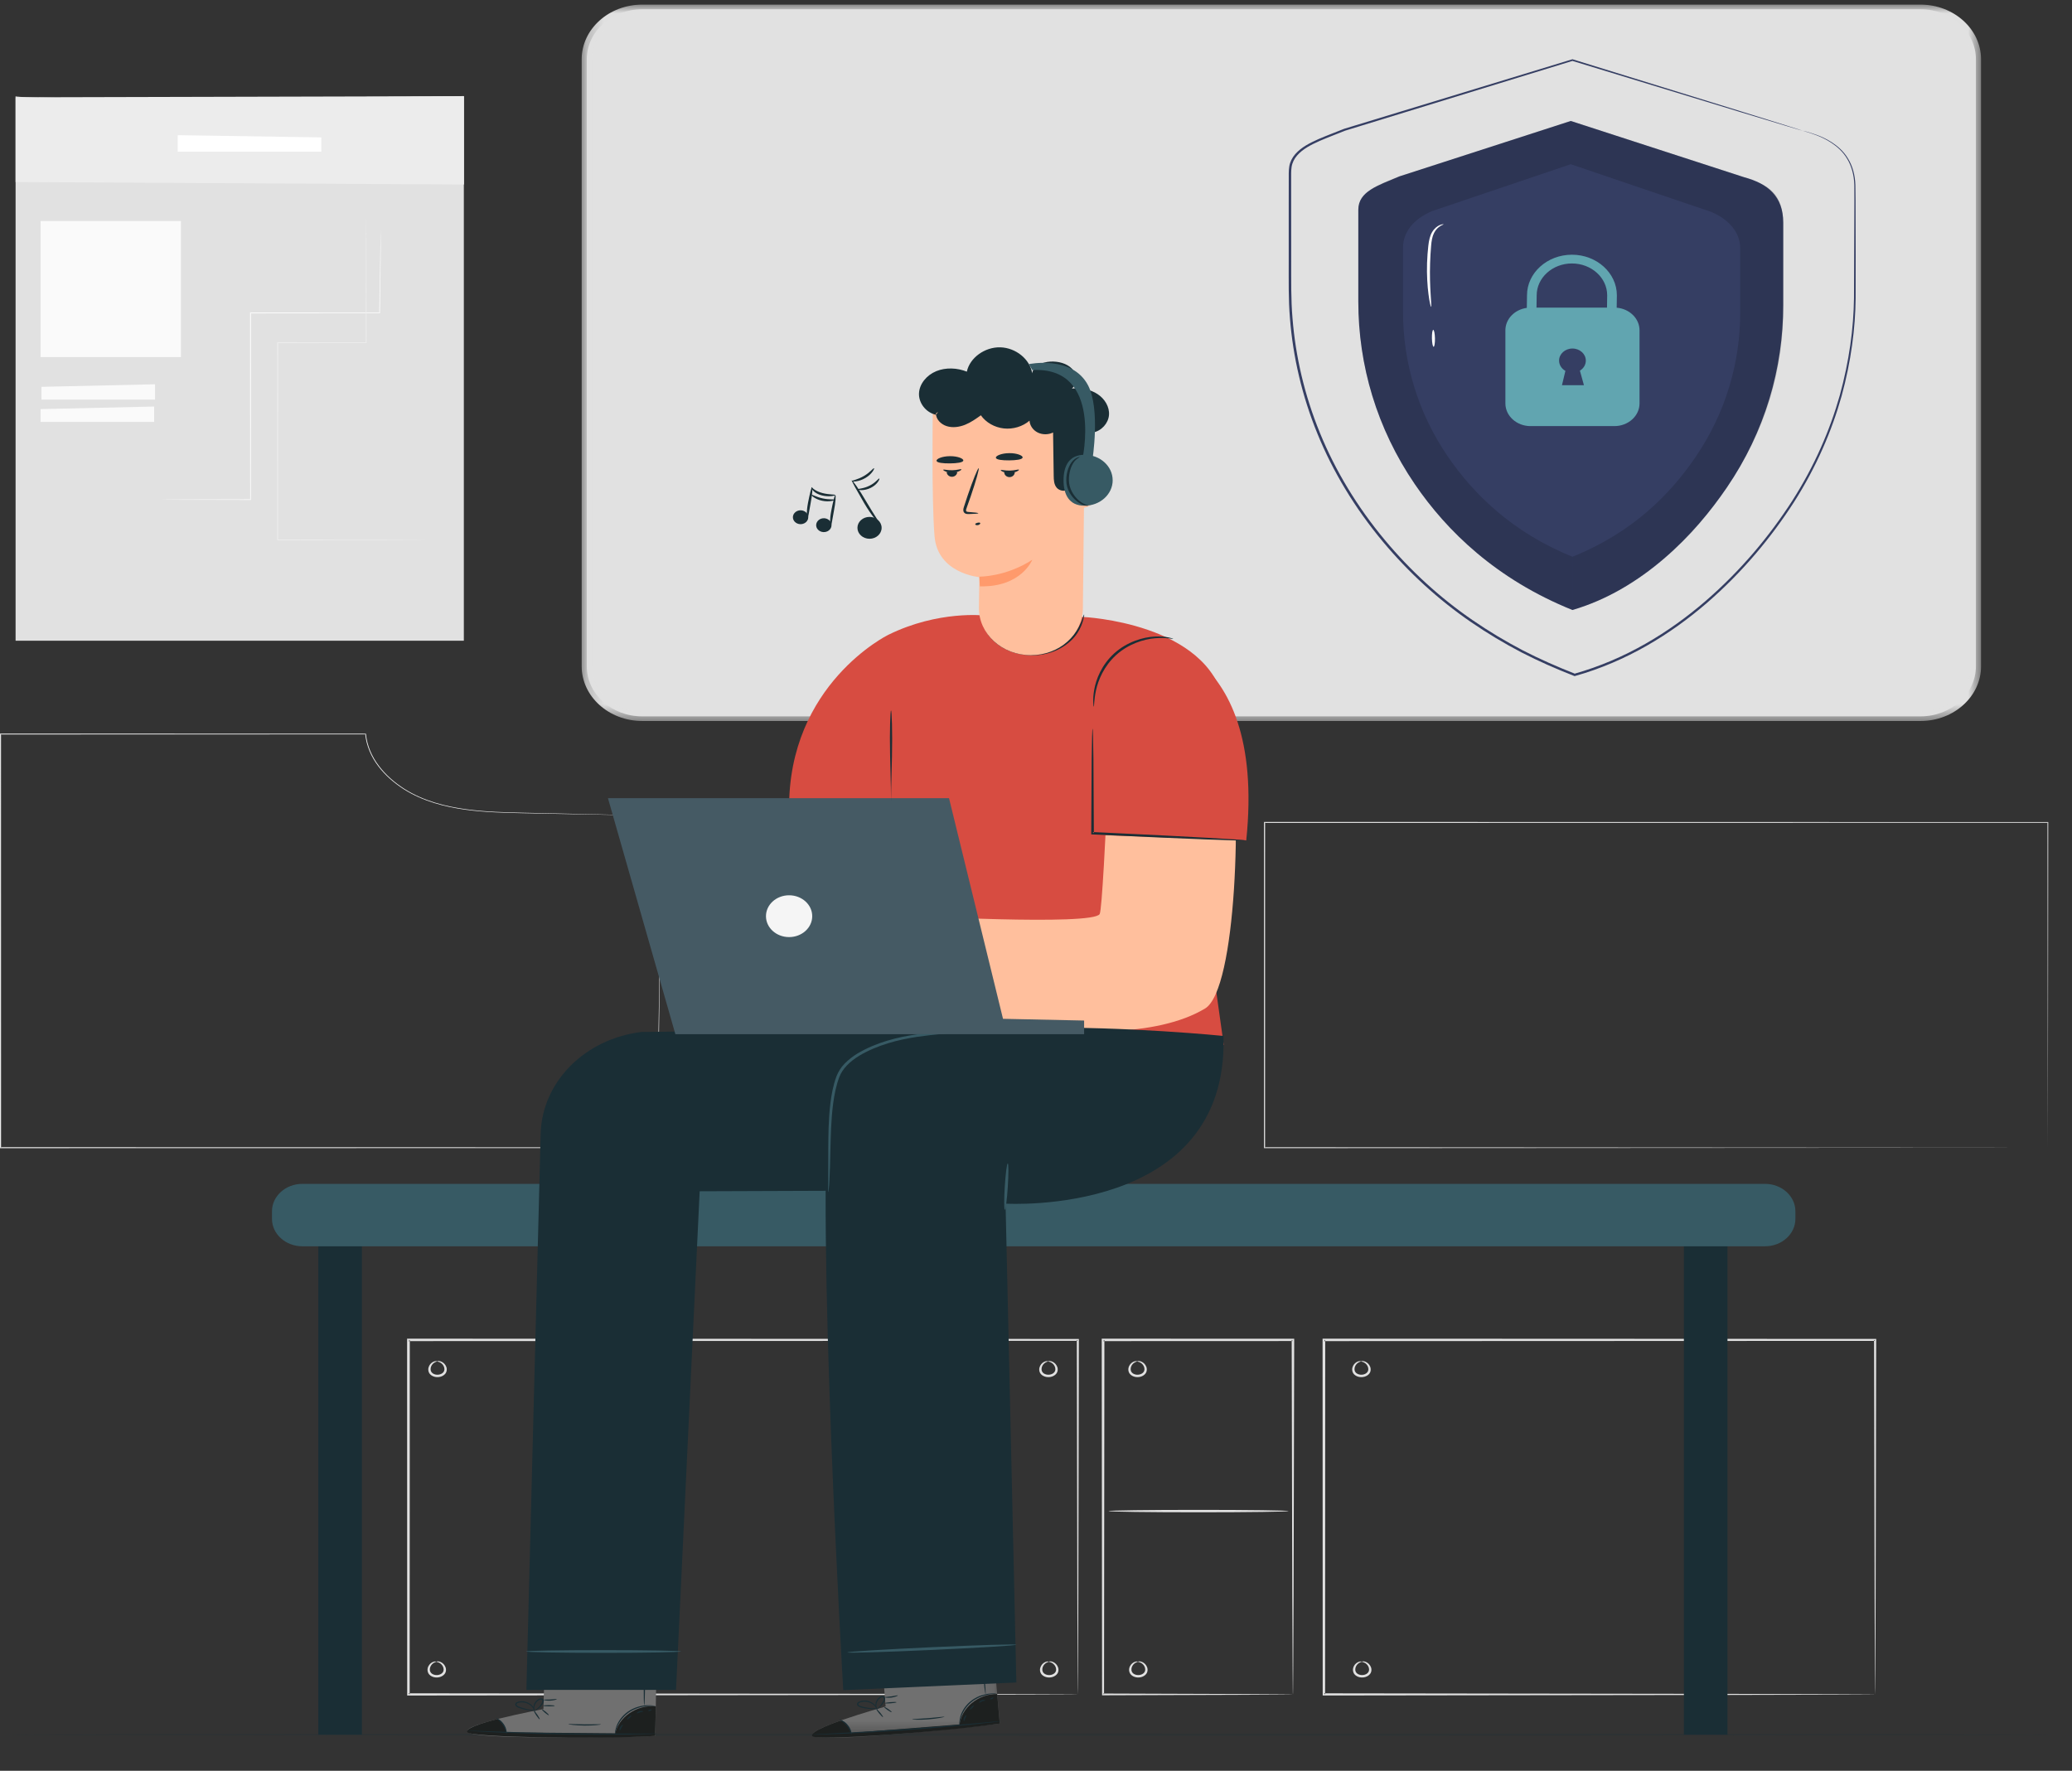 <svg xmlns="http://www.w3.org/2000/svg" xmlns:xlink="http://www.w3.org/1999/xlink" width="117" height="100" viewBox="0 0 117 100">
    <rect x="0" y="0" width="117" height="100" fill="#333333" stroke="none"/>
    <defs>
        <path id="prefix__a" d="M0.22 0.009L79.238 0.009 79.238 40.463 0.22 40.463z"/>
        <path id="prefix__c" d="M0.175 0.212L115.594 0.212 115.594 0.473 0.175 0.473z"/>
        <path id="prefix__e" d="M0.252 0.233L10.84 0.233 10.84 5.482 0.252 5.482z"/>
    </defs>
    <g fill="none" fill-rule="evenodd">
        <g>
            <path fill="#E1E1E1" d="M108.448 40.202H36.26c-1.727 0-3.127-1.265-3.127-2.827V3.097c0-1.562 1.4-2.827 3.127-2.827h72.187c1.726 0 3.127 1.265 3.127 2.827v34.278c0 1.562-1.4 2.827-3.127 2.827" transform="translate(0 .252)"/>
            <g transform="translate(0 .252) translate(32.626)">
                <mask id="prefix__b" fill="#fff">
                    <use xlink:href="#prefix__a"/>
                </mask>
                <path fill="#E1E1E1" d="M3.636.53C2.07.53.797 1.683.797 3.098v34.278c0 1.415 1.274 2.566 2.839 2.566h72.186c1.565 0 2.839-1.15 2.839-2.566V3.097c0-1.415-1.274-2.566-2.84-2.566H3.637zm72.186 39.933H3.636c-1.884 0-3.416-1.385-3.416-3.088V3.097C.22 1.394 1.752.009 3.636.009h72.186c1.883 0 3.416 1.385 3.416 3.088v34.278c0 1.703-1.533 3.088-3.416 3.088z" mask="url(#prefix__b)"/>
            </g>
            <path fill="#ECECEC" d="M37.386 45.82l-.269 18.74v.02h-.022L.03 64.587H0v-.027-3.476L.002 41.2v-.026H.03l20.613.006h.02l.002.018c.064.66.336 1.279.73 1.797.392.522.894.95 1.43 1.295 1.088.69 2.326.996 3.473 1.154 1.155.159 2.245.175 3.244.2l2.74.06c3.249.073 4.894.11 5.104.116l-5.11-.096-2.735-.053c-1-.024-2.09-.039-3.248-.196-1.15-.157-2.395-.463-3.49-1.156-.54-.347-1.046-.777-1.443-1.302-.397-.523-.672-1.148-.738-1.816l.021.018-20.613.006.028-.025.002 19.883v3.476l-.03-.027 37.065.006-.022.02.313-18.738" transform="translate(0 .252)"/>
            <path fill="#E1E1E1" d="M60.862 95.435s-.004-.125-.006-.362l-.006-1.049-.015-4.009-.031-14.601.058.052-37.796.016h-.003l.076-.068-.006 20.021-.07-.063 27.19.03 7.806.018 2.08.008.538.003.185.004s-.058.003-.176.004l-.53.004-2.067.008-7.79.017-27.236.03h-.07v-.063l-.005-20.021v-.068h.078l37.796.015h.058v.053l-.03 14.633-.015 3.998-.007 1.04c-.002.233-.006.35-.006.35" transform="translate(0 .252)"/>
            <path fill="#E1E1E1" d="M59.18 76.624c.007.022-.177.027-.3.219-.058.09-.095.224-.041.345.049.12.208.2.381.193.173-.008.323-.1.359-.226.04-.124-.011-.254-.078-.34-.143-.18-.326-.169-.321-.191-.002-.006.04-.024.118-.015.078.007.19.05.286.147.091.094.176.25.129.432-.045.186-.263.323-.486.328-.222.014-.454-.103-.518-.284-.066-.177.001-.34.082-.442.085-.104.192-.157.269-.17.077-.016.12-.002.12.004M24.681 76.624c.007.022-.176.027-.3.219-.057.09-.094.224-.04.345.048.12.208.2.38.193.173-.008.324-.1.36-.226.04-.124-.011-.254-.078-.34-.143-.18-.326-.169-.322-.191 0-.006.04-.024.119-.015.078.007.19.05.286.147.091.094.176.25.128.432-.044.186-.262.323-.485.328-.222.014-.454-.103-.518-.284-.066-.177.001-.34.081-.442.086-.104.193-.157.27-.17.077-.016.12-.002.12.004M59.222 93.586c.007.021-.176.027-.3.219-.056.09-.094.224-.04.344.049.121.208.2.381.193.173-.007.323-.1.359-.226.04-.124-.01-.254-.078-.339-.143-.18-.326-.169-.322-.191 0-.007.04-.024.12-.016.077.008.19.05.285.147.091.095.176.251.129.433-.045.185-.263.322-.486.328-.222.013-.454-.103-.518-.285-.066-.176.001-.34.082-.441.085-.105.192-.157.269-.171.077-.015.12-.002.12.005M64.211 76.624c.007.022-.176.027-.3.219-.057.09-.095.224-.04.345.048.12.208.2.38.193.173-.008.324-.1.36-.226.04-.124-.011-.254-.078-.34-.143-.18-.327-.169-.322-.191 0-.006.04-.024.119-.015.078.007.19.05.286.147.09.094.175.25.128.432-.044.186-.263.323-.485.328-.222.014-.454-.103-.518-.284-.067-.177 0-.34.081-.442.086-.104.192-.157.27-.17.077-.016.12-.002.12.004M64.254 93.586c.007.021-.176.027-.3.219-.057.09-.094.224-.04.344.048.121.208.2.38.193.173-.007.324-.1.36-.226.04-.124-.011-.254-.078-.339-.144-.18-.327-.169-.322-.191 0-.007.04-.024.119-.016.078.008.19.05.286.147.091.095.176.251.128.433-.044.185-.263.322-.485.328-.222.013-.454-.103-.518-.285-.067-.176 0-.34.081-.441.086-.105.193-.157.27-.171.076-.015.12-.002.12.005M76.852 76.624c.007.022-.177.027-.3.219-.057.09-.095.224-.041.345.049.12.208.2.381.193.173-.008.323-.1.359-.226.04-.124-.011-.254-.078-.34-.143-.18-.326-.169-.321-.191-.001-.006.04-.024.118-.015.078.007.19.05.286.147.091.094.176.25.129.432-.045.186-.263.323-.486.328-.222.014-.454-.103-.518-.284-.066-.177.001-.34.082-.442.085-.104.192-.157.269-.17.077-.016.12-.002.12.004M76.895 93.586c.006.021-.177.027-.3.219-.057.09-.095.224-.041.344.049.121.208.2.381.193.173-.007.323-.1.359-.226.04-.124-.01-.254-.078-.339-.143-.18-.326-.169-.321-.191-.001-.007.04-.024.119-.016.077.008.19.05.285.147.092.095.176.251.129.433-.045.185-.263.322-.486.328-.222.013-.454-.103-.517-.285-.067-.176 0-.34.08-.441.086-.105.193-.157.27-.171.077-.015.12-.002.12.005M24.638 93.586c.007.021-.176.027-.3.219-.057.09-.095.224-.04.344.048.121.208.2.38.193.173-.007.324-.1.36-.226.04-.124-.012-.254-.078-.339-.143-.18-.326-.169-.322-.191 0-.007.04-.024.12-.016.077.008.189.05.285.147.09.095.175.251.128.433-.044.185-.263.322-.485.328-.222.013-.454-.103-.518-.285-.067-.176.001-.34.082-.441.085-.105.192-.157.268-.171.078-.015.12-.002.12.005" transform="translate(0 .252)"/>
            <path fill="#E1E1E1" d="M73.008 95.435s-.003-.035-.005-.1L73 95.046l-.009-1.111c-.004-.972-.01-2.381-.02-4.154-.007-3.545-.02-8.541-.033-14.367l.071.064-10.72.004h-.002l.075-.068-.02 20.021-.055-.05 7.826.027 2.14.013.56.005c.128.002.196.005.196.005s-.06.004-.184.005l-.55.006-2.128.012-7.86.027h-.055v-.05l-.02-20.021v-.068h.077c3.775 0 7.402.002 10.72.004h.071v.064l-.034 14.41-.02 4.139-.009 1.098c-.001.12-.002.214-.004.282-.001.062-.002.094-.004.092" transform="translate(0 .252)"/>
            <path fill="#E1E1E1" d="M72.76 85.08c0 .039-2.275.07-5.081.07-2.807 0-5.082-.031-5.082-.07 0-.037 2.275-.067 5.082-.067 2.806 0 5.082.03 5.082.068M105.883 95.435s-.004-.127-.006-.367l-.007-1.062-.016-4.038-.032-14.554.061.055-31.123.013h-.003l.075-.068-.007 20.021-.068-.062c9.189.013 16.96.024 22.44.03l6.395.017 1.7.008.44.004c.099 0 .151.003.151.003s-.047.003-.143.004l-.432.003-1.686.008-6.38.016-22.485.03h-.068v-.06l-.007-20.022v-.068h.078l31.123.013h.061v.055l-.032 14.588-.015 4.026-.007 1.052c-.002.236-.007.355-.007.355M.88 5.18v30.752h25.312V5.174S.88 5.428.88 5.18" transform="translate(0 .252)"/>
            <path fill="#ECECEC" d="M0.88 5.244L0.88 10.029 26.201 10.168 26.201 5.18z" transform="translate(0 .252)"/>
            <path fill="#FFF" d="M10.036 7.381v.936h8.108v-.81s-7.9-.126-8.108-.126" transform="translate(0 .252)"/>
            <path fill="#FAFAFA" d="M2.292 19.913L10.218 19.913 10.218 12.229 2.292 12.229zM9.11 27.962s.12-.004.35-.006l1.005-.006 3.684-.009-.023.021-.007-8.617V17.39h.03l7.287.006-.023.02.06-3.404.02-.93c.005-.212.011-.325.011-.325s.003.113.002.325l-.007.93-.04 3.405v.02h-.023l-7.287.007.03-.027v1.927l-.007 8.617v.02h-.023l-3.684-.009-1.004-.005c-.23-.002-.352-.006-.352-.006" transform="translate(0 .252)"/>
            <path fill="#ECECEC" d="M24.03 30.238s-.209.005-.6.008l-1.697.006-6.054.01h-.026v-.024l-.004-7.592.001-3.546v-.026h.03c1.803 0 3.486.002 4.998.003l-.026.023.01-5.137.008-1.435c.002-.33.008-.506.008-.506s.005.176.007.506l.007 1.435c.003 1.246.007 3.013.01 5.137l.001.023h-.025l-4.999.003.03-.026v3.546l-.004 7.592-.026-.023 6.054.01 1.697.006c.391.002.6.007.6.007" transform="translate(0 .252)"/>
            <path fill="#FAFAFA" d="M2.342 21.593L2.342 22.315 8.754 22.315 8.754 21.449zM2.292 22.85L2.292 23.572 8.704 23.572 8.704 22.706z" transform="translate(0 .252)"/>
            <path fill="#ECECEC" d="M115.637 64.56l-.022-18.37.022.02-44.229.008h-.002l.03-.027-.002 18.369-.028-.026 44.23.026-44.23.026h-.03v-.026-18.396h.032l44.229.007h.021v.02l-.021 18.369" transform="translate(0 .252)"/>
        </g>
        <g transform="translate(.289 97.619)">
            <mask id="prefix__d" fill="#fff">
                <use xlink:href="#prefix__c"/>
            </mask>
            <path fill="#1A2E35" d="M115.594.342c0 .038-25.84.068-57.707.068C26.009.41.175.38.175.342c0-.038 25.834-.068 57.712-.068 31.867 0 57.707.03 57.707.068" mask="url(#prefix__d)"/>
        </g>
        <path fill="#1A2E35" d="M17.974 97.958L20.436 97.958 20.436 70.095 17.974 70.095zM95.084 97.961L97.546 97.961 97.546 70.095 95.084 70.095z"/>
        <path fill="#375A64" d="M99.666 70.38H17.073c-.947 0-1.715-.693-1.715-1.55v-.425c0-.856.768-1.55 1.715-1.55h82.593c.947 0 1.715.694 1.715 1.55v.425c0 .857-.768 1.55-1.715 1.55"/>
        <g>
            <path fill="#353E63" d="M25.736 6.712L15.963 3.54 6.285 6.67c-1.235.528-2.319.844-2.319 1.885v5.18c0 3.598 1.043 7.164 3.188 10.312 1.805 2.648 4.6 5.376 8.904 7.11 3.956-1.162 6.909-4.26 8.714-6.908 2.145-3.148 3.188-6.713 3.188-10.312V9.278c0-1.484-.87-2.209-2.224-2.566" transform="translate(72.734 3.291)"/>
            <path fill="#000" fill-opacity=".15" d="M16.058 28.149c-3.405-1.372-5.616-3.576-7.045-5.671-1.697-2.49-2.522-5.312-2.522-8.158v-3.635c0-.823.55-1.594 1.64-2.054l7.834-2.649-.002-2.443-9.678 3.13c-1.016.402-2.319.844-2.319 1.885v5.18c0 3.598 1.043 7.164 3.188 10.312 1.805 2.648 4.6 5.376 8.904 7.11v-3.007z" transform="translate(72.734 3.291)"/>
            <path fill="#000" fill-opacity=".15" d="M16.058 31.155c.685-.207 1.315-.446 1.92-.744 1.623-.8 3.006-1.897 4.063-2.89 1.181-1.11 2.061-2.311 2.826-3.433 2.145-3.147 3.188-6.713 3.093-10.41l.006-4.277c-.006-2.13-1.215-2.288-2.23-2.689L15.963 3.54l.002 2.444 7.925 2.69c1.09.46 1.64 1.232 1.64 2.055v3.634c0 2.847-.825 5.668-2.522 8.158-1.429 2.096-3.545 4.257-6.95 5.628v3.007z" transform="translate(72.734 3.291)"/>
            <path fill="#61A5B0" d="M18.009 14.08h-3.981l.01-.693c0-.992.894-1.8 1.991-1.8 1.098 0 1.99.808 1.99 1.797l-.01.697zm-1.303 4.382h-1.24l.194-.809c-.214-.12-.357-.334-.357-.58 0-.377.338-.682.755-.682s.755.305.755.683c0 .236-.133.444-.334.567.088.313.227.821.227.821zm1.85-4.376l.01-.699c0-1.265-1.138-2.294-2.537-2.294s-2.537 1.03-2.537 2.29l-.011.713c-.685.092-1.21.624-1.21 1.268v4.125c0 .708.635 1.283 1.42 1.283h4.735c.784 0 1.42-.575 1.42-1.283v-4.125c0-.669-.567-1.218-1.29-1.278z" transform="translate(72.734 3.291)"/>
            <path fill="#FFF" d="M8.075 14.036c-.022.003-.09-.27-.147-.717-.058-.448-.102-1.071-.08-1.76.012-.344.037-.67.071-.967.032-.297.092-.575.219-.782.124-.21.297-.334.428-.39.132-.055.215-.052.216-.044.017.02-.33.081-.536.483-.102.194-.147.452-.17.746-.025.294-.045.618-.056.96-.023.68.001 1.298.029 1.744.026.447.051.724.026.727M8.219 16.292c-.048 0-.09-.212-.096-.476-.006-.263.028-.477.075-.479.047 0 .09.212.096.476.005.263-.028.478-.075.479" transform="translate(72.734 3.291)"/>
            <path fill="#353E63" d="M29.052 4.09s.276.05.775.229c.249.088.551.22.874.426.318.208.666.496.912.91.253.408.404.925.421 1.495.015.569.008 1.185.012 1.85 0 1.33.014 2.85.003 4.544-.016 1.694-.255 3.56-.79 5.52-.548 1.956-1.417 4-2.688 5.994-1.278 1.987-2.902 3.954-4.936 5.713-2.029 1.747-4.515 3.293-7.43 4.112l-.025.008-.024-.01c-1.003-.391-2.003-.829-2.983-1.333-.974-.511-1.93-1.08-2.85-1.714-1.842-1.263-3.52-2.801-4.967-4.533-1.579-1.89-2.826-3.96-3.698-6.1C.783 19.06.276 16.851.106 14.686c-.092-1.084-.067-2.155-.07-3.205V8.38l.002-1.512c.003-.249-.012-.496.029-.753.039-.255.161-.498.334-.697.35-.403.846-.643 1.32-.856.482-.208.97-.387 1.442-.578l.003-.001.003-.001L16.042.06l.016-.005.016.005 9.55 2.953 2.55.795.657.208c.148.048.221.075.221.075s-.076-.02-.225-.063l-.66-.196-2.558-.773L16.042.144h.032L3.21 4.092l.006-.001c-.475.192-.962.372-1.437.578-.469.21-.948.448-1.271.823-.16.185-.272.406-.308.642-.037.233-.023.485-.026.734L.175 8.38l.002 3.102C.18 12.534.158 13.6.25 14.677c.171 2.154.677 4.349 1.548 6.477.868 2.128 2.108 4.185 3.678 6.065 1.439 1.722 3.107 3.251 4.939 4.508.914.63 1.863 1.196 2.832 1.705.974.502 1.968.938 2.965 1.328l-.05-.003c2.888-.81 5.358-2.34 7.378-4.077 2.025-1.746 3.647-3.704 4.922-5.679 1.27-1.982 2.139-4.015 2.69-5.96.537-1.951.782-3.81.804-5.498L31.974 9c-.001-.665.01-1.283-.001-1.848-.014-.563-.159-1.072-.404-1.476-.238-.408-.578-.694-.89-.903-.317-.206-.615-.341-.862-.433-.246-.094-.439-.153-.569-.19-.13-.037-.196-.06-.196-.06" transform="translate(72.734 3.291)"/>
        </g>
        <g>
            <path fill="#D74C41" d="M24.047 26.79l.718 12.275 18.062.373-1.337-9.532 1.38-9.756c-.906-4.564-7.982-4.878-7.982-4.878l-5.554-.081s-2.613-.313-5.463 1.096c0 0-5.638 2.774-5.587 9.824" transform="translate(26.274 19.57)"/>
            <path fill="#1A2E35" d="M34.943 15.134c-.037-.012-.092.427-.487.995-.385.555-1.297 1.166-2.437 1.156-1.136.011-2.067-.58-2.44-1.143-.197-.281-.291-.543-.35-.724-.056-.182-.078-.286-.092-.284-.01.002-.01.108.028.298.039.188.118.464.31.767.19.304.516.62.957.853.437.24.997.389 1.588.387.59.001 1.15-.153 1.584-.398.436-.24.758-.555.954-.854.2-.3.288-.571.339-.757.047-.187.056-.294.046-.296" transform="translate(26.274 19.57)"/>
            <path fill="#FFBF9D" d="M39.188 19.243c-1.742 1.255-2.795 3.132-2.884 5.143-.14 3.117-.355 7.447-.483 7.663-.393.668-10.843.099-11.943.027-.184-.049-.568-.155-1.327-.37 0 0-2.442-1.91-2.886-1.337-.445.574 1.283.943 1.617 2.07.335 1.128-3.136.246-3.36.108l-.896-.23s.532 1.54.985 2.028c1.452 1.56 4.761 2.345 4.761 2.345s13.532 3.975 19 .693c1.785-1.072 2.09-11.59 1.413-15.657-.267-1.607-1.806-2.787-3.604-2.767l-.393.284z" transform="translate(26.274 19.57)"/>
            <path fill="#FF9A6C" d="M19.112 34.052c.01-.025-.368-.179-.823-.388-.456-.208-.817-.393-.833-.37-.015.02.325.242.787.453.46.212.86.328.87.305" transform="translate(26.274 19.57)"/>
            <path fill="#D74C41" d="M41.417 17.773c1.666 1.44 3.28 4.331 2.681 10.118l-8.879-.33.229-7.92c.023-.801.443-1.552 1.145-2.043 1.441-1.01 3.506-.964 4.824.175" transform="translate(26.274 19.57)"/>
            <g transform="translate(26.274 19.57) translate(19.344 73.09)">
                <mask id="prefix__f" fill="#fff">
                    <use xlink:href="#prefix__e"/>
                </mask>
                <path fill="#707070" d="M4.39 3.71L4.153.674l6.287-.44.401 4.437-.387.05c-1.728.209-8.8.951-9.986.715C-.857 5.172 4.39 3.71 4.39 3.71" mask="url(#prefix__f)"/>
            </g>
            <path fill="#1D201F" d="M27.901 77.876c.05-.48.303-.942.699-1.268.395-.325.9-.517 1.434-.516l.137 1.588-2.27.196z" transform="translate(26.274 19.57)"/>
            <path fill="#1D201F" d="M21.178 77.598s-1.83.62-1.573.882c.258.263 7.435-.245 10.58-.719l-.021-.126-8.367.656s-.252-.705-.619-.693" transform="translate(26.274 19.57)"/>
            <path fill="#1A2E35" d="M30.262 77.624c0 .003-.037.009-.107.018l-.309.04c-.31.033-.69.075-1.139.125-.962.1-2.294.22-3.767.326-1.474.105-2.81.174-3.778.212l-1.146.038-.312.005c-.071 0-.109 0-.109-.002 0-.003.037-.006.108-.011l.311-.019 1.145-.06c.967-.05 2.302-.127 3.775-.232 1.472-.105 2.804-.219 3.767-.306l1.142-.103.31-.026c.071-.005.109-.007.109-.005" transform="translate(26.274 19.57)"/>
            <path fill="#1A2E35" d="M21.806 78.38c-.023.004-.062-.242-.256-.479-.189-.24-.435-.35-.423-.368.003-.017.282.07.485.328.207.254.214.521.194.518M23.588 77.397c-.017.012-.114-.08-.217-.204-.103-.124-.173-.234-.156-.245.017-.012.114.08.217.204.103.124.173.234.156.245M24.076 77.118c-.013.015-.118-.038-.233-.118-.116-.08-.2-.158-.187-.173.013-.015.117.038.233.118.116.08.2.158.187.173M24.351 76.559c.002.019-.143.046-.325.06-.18.015-.33.012-.331-.007-.002-.019.143-.046.325-.061.18-.015.33-.011.331.008M24.429 76.173c.008.016-.146.093-.358.122-.212.03-.384-.001-.382-.02.002-.019.17-.02.37-.048.202-.028.362-.073.37-.054" transform="translate(26.274 19.57)"/>
            <path fill="#1A2E35" d="M23.332 76.916c0 .008-.153.036-.405.027-.125-.005-.275-.021-.437-.055-.08-.02-.165-.033-.254-.075-.042-.021-.09-.052-.11-.106-.021-.054.006-.118.049-.15.37-.209.774-.04.933.13.087.087.13.174.153.235.021.062.023.097.019.098-.014.006-.04-.142-.211-.299-.085-.076-.209-.148-.363-.178-.146-.028-.35-.024-.479.064-.06.047-.03.114.045.147.07.034.158.052.235.072.157.036.302.057.424.068.246.022.4.011.4.022" transform="translate(26.274 19.57)"/>
            <path fill="#1A2E35" d="M23.229 76.942c-.006.005-.074-.085-.069-.25.003-.082.027-.18.087-.275.065-.086.147-.204.32-.21.095.004.149.098.14.16-.002.065-.03.122-.055.168-.052.096-.114.174-.172.235-.117.12-.213.17-.218.164-.008-.009.075-.071.176-.195.05-.062.104-.14.15-.23.05-.082.075-.224-.028-.233-.102-.002-.197.097-.252.174-.057.083-.085.171-.094.246-.018.15.028.242.015.246M30 76.078c-.001.013-.182-.003-.464.048-.278.048-.661.18-.98.449-.32.27-.491.606-.564.854-.074.25-.07.415-.084.414-.005 0-.01-.04-.01-.115 0-.074.01-.181.042-.31.06-.26.231-.612.564-.893.333-.281.734-.41 1.023-.447.145-.02.265-.022.346-.017.082.005.127.013.126.017M29.143 73.759c.021-.002.09.52.156 1.163.065.645.1 1.169.079 1.17-.021.002-.09-.519-.156-1.163-.064-.644-.1-1.168-.079-1.17M27.062 77.378c.005.018-.4.107-.91.147-.51.042-.926.017-.925-.001 0-.02.412-.027.918-.068.506-.039.913-.097.917-.078" transform="translate(26.274 19.57)"/>
            <path fill="#1A2E35" d="M28.294 77.29c.017.012-.027.08-.06.168-.037.088-.052.166-.074.166-.02.001-.04-.088.001-.189.04-.102.119-.159.133-.146M28.713 76.734c.017.012-.019.074-.079.139-.06.064-.121.106-.137.094-.017-.013.019-.075.079-.14.06-.063.121-.105.137-.093M29.357 76.448c-.002.02-.086.025-.176.061-.09.034-.152.085-.17.074-.018-.01.028-.095.14-.137.112-.044.211-.016.206.002M29.82 76.302c.01.017-.024.05-.075.071-.05.022-.099.026-.108.009-.009-.017.025-.05.075-.071.051-.022.1-.026.108-.009" transform="translate(26.274 19.57)"/>
            <path fill="#707070" d="M4.412 76.944l.085-3.042 6.305.107-.072 4.452-.392.017c-1.741.057-8.86.182-10.015-.157-1.29-.377 4.09-1.377 4.09-1.377" transform="translate(26.274 19.57)"/>
            <path fill="#1D201F" d="M8.445 78.378c.1-.475.402-.912.83-1.202.427-.29.95-.437 1.482-.39l-.032 1.594-2.28-.002z" transform="translate(26.274 19.57)"/>
            <path fill="#1D201F" d="M1.782 77.517s-1.887.458-1.66.741c.229.284 7.427.402 10.608.203l-.008-.127-8.397-.074s-.176-.723-.543-.743" transform="translate(26.274 19.57)"/>
            <path fill="#1A2E35" d="M10.821 78.332c0 .003-.037.005-.108.009l-.312.012-1.147.026c-.968.015-2.307.02-3.784-.003-1.478-.023-2.816-.071-3.783-.117l-1.145-.062-.311-.022c-.071-.005-.108-.01-.108-.012s.037-.003.109-.001l.311.008 1.146.04c.968.034 2.305.073 3.782.097 1.477.023 2.814.026 3.783.023l1.146-.004.312.001c.072.001.11.003.11.005" transform="translate(26.274 19.57)"/>
            <path fill="#1A2E35" d="M2.325 78.349c-.024.002-.037-.245-.205-.498-.162-.256-.396-.386-.382-.403.005-.017.273.094.448.368.18.271.157.538.139.533M4.202 77.526c-.018.01-.105-.09-.194-.222-.09-.132-.148-.248-.13-.258.018-.01.106.09.195.222.09.133.147.248.129.258M4.717 77.29c-.014.015-.112-.047-.22-.137-.106-.09-.181-.174-.167-.188.015-.014.113.047.22.137.107.09.182.175.167.189M5.05 76.758c0 .019-.147.034-.329.032-.182 0-.329-.017-.329-.036 0-.02.148-.034.33-.033.182.001.33.018.329.037M5.17 76.38c.006.018-.156.08-.37.09-.214.012-.382-.033-.378-.051.004-.02.17-.006.374-.017.203-.01.367-.04.373-.022" transform="translate(26.274 19.57)"/>
            <path fill="#1A2E35" d="M3.998 77.026c0 .007-.155.022-.405-.01-.124-.015-.272-.044-.43-.093-.078-.026-.16-.047-.245-.096-.04-.024-.083-.06-.097-.115-.016-.055.017-.116.064-.145.39-.176.775.028.915.211.077.094.111.185.127.247.015.063.013.098.008.099-.014.004-.024-.145-.178-.316-.076-.083-.192-.166-.342-.209-.142-.04-.346-.054-.483.022-.066.042-.042.11.029.15.066.04.152.066.226.092.152.05.294.084.415.105.242.043.397.046.396.058" transform="translate(26.274 19.57)"/>
            <path fill="#1A2E35" d="M3.893 77.042c-.006.004-.064-.09-.042-.255.012-.08.047-.176.116-.266.073-.08.168-.19.341-.181.094.012.138.11.122.171-.009.064-.042.119-.072.163-.062.09-.132.163-.196.218-.13.11-.23.151-.235.144-.007-.009.082-.064.196-.178.057-.057.119-.13.174-.217.057-.076.098-.215-.003-.233-.101-.01-.207.079-.27.15-.065.079-.102.164-.12.237-.033.149.002.244-.011.247M10.724 76.77c-.002.013-.18-.018-.466.007-.283.024-.677.122-1.024.362-.346.241-.553.56-.651.801-.101.243-.114.407-.128.405-.005 0-.006-.041.002-.115.008-.073.03-.18.075-.306.088-.251.295-.588.656-.84.361-.25.774-.343 1.066-.355.147-.007.266.002.347.014.08.011.124.023.123.027M10.118 74.388c.022 0 .035.524.031 1.171-.003.647-.024 1.172-.045 1.172-.021 0-.035-.525-.03-1.172.003-.647.023-1.172.044-1.171M7.663 77.809c.002.018-.41.072-.922.068-.513-.004-.924-.064-.921-.083.002-.02.414.01.921.013.508.005.92-.018.922.002" transform="translate(26.274 19.57)"/>
            <path fill="#1A2E35" d="M8.898 77.828c.015.014-.035.078-.079.163-.045.084-.068.16-.09.158-.02 0-.03-.09.021-.188.051-.097.135-.147.148-.133M9.375 77.311c.014.014-.028.073-.094.131-.066.06-.132.096-.147.082-.015-.014.027-.072.094-.131.066-.059.132-.095.147-.082M10.046 77.083c-.005.02-.09.017-.182.045-.094.026-.161.072-.177.059-.017-.011.038-.092.154-.125.115-.033.211.004.205.021M10.522 76.978c.007.018-.03.047-.082.064-.053.017-.101.017-.109-.001-.007-.018.03-.046.083-.064.053-.017.101-.017.108 0M9.96 38.706l21.622-.245-4.52 9.191-13.828.05-1.335 28.159H3.45l.806-31.408c.075-2.924 2.496-5.364 5.704-5.747" transform="translate(26.274 19.57)"/>
            <path fill="#375A64" d="M12.179 73.691c0-.042-1.96-.077-4.378-.077-2.419 0-4.378.035-4.378.077 0 .043 1.96.078 4.378.078 2.417 0 4.378-.035 4.378-.078" transform="translate(26.274 19.57)"/>
            <path fill="#1A2E35" d="M30.507 48.402l.61 27.042-9.775.43s-1.554-26.49-.778-34.008c.531-5.147 22.248-2.934 22.248-2.934.315 10.245-12.305 9.47-12.305 9.47" transform="translate(26.274 19.57)"/>
            <path fill="#375A64" d="M31.118 73.31c-.001-.01-.135-.015-.378-.013l-1.024.022c-.865.026-2.058.072-3.376.132-1.317.06-2.51.123-3.373.176l-1.021.071c-.24.02-.374.037-.373.048 0 .01.135.014.377.013l1.024-.023c.865-.025 2.058-.071 3.377-.131 1.318-.06 2.51-.124 3.373-.177.402-.028.743-.052 1.02-.07.242-.021.374-.038.374-.048M30.631 46.132c-.047-.002-.122.582-.168 1.304-.045.723-.043 1.311.004 1.313.047.003.122-.58.167-1.304.046-.722.045-1.31-.003-1.313M31.01 38.514c0-.005-.065-.008-.186-.007l-.529.01c-.459.013-1.123.033-1.944.074-.82.043-1.798.108-2.876.253-1.075.157-2.265.446-3.334 1.082-.266.16-.505.351-.715.562-.21.212-.365.464-.467.724-.191.516-.281 1.032-.343 1.522-.117.982-.114 1.87-.12 2.612l-.001 1.758-.005.477c0 .11.002.167.008.168.006 0 .015-.057.026-.166.012-.109.026-.27.037-.477.025-.416.04-1.017.056-1.76.021-.74.031-1.626.155-2.596.066-.483.158-.991.345-1.489.182-.491.613-.897 1.12-1.207 1.032-.616 2.206-.908 3.262-1.07 1.069-.151 2.043-.227 2.86-.284l1.94-.123.527-.039c.12-.01.184-.019.184-.024" transform="translate(26.274 19.57)"/>
            <path fill="#FFBF9D" d="M31.938 17.43c-1.635 0-2.954-1.208-2.936-2.686.01-.922.028-1.72.028-1.72s-2.36-.198-2.533-2.31c-.173-2.11-.1-6.985-.1-6.985 2.635-1.202 5.781-1.021 8.225.472l.363.222-.112 10.378c-.015 1.456-1.325 2.629-2.935 2.629" transform="translate(26.274 19.57)"/>
            <path fill="#1A2E35" d="M28.97 9.413c0 .023-.202.039-.53.046-.04 0-.088.003-.144-.009-.056-.01-.125-.051-.153-.113-.052-.122 0-.228.025-.318l.2-.61c.294-.861.572-1.55.62-1.536.047.013-.153.723-.447 1.585l-.214.605c-.037.093-.064.177-.045.223.009.04.077.054.162.058.326.022.527.047.527.07" transform="translate(26.274 19.57)"/>
            <path fill="#FF9A6C" d="M29.024 12.994s1.484.026 2.993-.953c0 0-.616 1.56-2.961 1.5l-.032-.547z" transform="translate(26.274 19.57)"/>
            <path fill="#FFBF9D" d="M34.382 6.758c.043-.015 1.479-.184 1.343 1.348-.135 1.533-1.802.902-1.802.858.002-.044.46-2.206.46-2.206" transform="translate(26.274 19.57)"/>
            <path fill="#FF9A6C" d="M34.49 8.464c.008-.004.029.02.076.045.047.024.13.044.22.02.185-.046.359-.293.391-.568.017-.14-.004-.274-.049-.388-.042-.116-.115-.2-.204-.221-.088-.025-.156.019-.18.06-.027.042-.02.073-.028.075-.005.004-.034-.028-.015-.09.01-.03.033-.065.075-.092.044-.027.105-.038.167-.027.13.018.238.135.287.26.057.126.084.278.065.434-.038.308-.239.584-.49.63-.12.02-.217-.02-.266-.06-.049-.04-.055-.076-.048-.078" transform="translate(26.274 19.57)"/>
            <path fill="#1A2E35" d="M26.582 3.856c-.578-.129-.985-.672-.963-1.21.021-.536.431-1.03.972-1.254.54-.223 1.187-.192 1.73.026.164-.781 1.01-1.396 1.888-1.374.878.022 1.685.679 1.8 1.466.057-.408.568-.635 1.021-.66.453-.024.938.096 1.233.408.294.312.324.836-.011 1.113.506-.051 1.04.044 1.45.314.412.271.683.727.645 1.186-.038.459-.415.893-.912.986-.172.032-.215-.072-.307.063-.051.074-.07.354-.066.442.016.507.017.941-.096 1.446-.296-.135-.671.06-.815.33-.144.27-.12.585-.092.883-.144.196-.507.139-.664-.049-.157-.187-.167-.44-.17-.675l-.035-2.444c-.264.133-.605.133-.87 0s-.445-.394-.46-.668c-.38.33-.93.497-1.453.439-.524-.058-1.013-.338-1.294-.742-.28.2-.562.402-.887.533-.326.131-.703.186-1.04.08-.336-.104-.614-.394-.609-.716l.12-.092" transform="translate(26.274 19.57)"/>
            <path fill="#455A64" d="M34.943 38.832L11.862 38.832 8.056 25.506 27.315 25.506 30.363 37.964 34.943 38.062z" transform="translate(26.274 19.57)"/>
            <path fill="#1A2E35" d="M28.013 6.936c.024.029-.19.18-.508.185-.319.008-.54-.133-.517-.162.019-.036.238.035.513.026.276-.003.49-.084.512-.05" transform="translate(26.274 19.57)"/>
            <path fill="#1A2E35" d="M27.182 7.076c-.001.153.132.277.296.279.165 0 .3-.122.3-.275M31.262 6.955c.024.03-.19.18-.508.185-.319.009-.54-.132-.517-.162.019-.035.238.035.513.027.276-.004.49-.084.512-.05" transform="translate(26.274 19.57)"/>
            <path fill="#1A2E35" d="M30.431 7.096c-.001.152.132.277.296.278.165.001.3-.122.3-.275M31.47 6.268c-.02.112-.355.155-.752.16-.398.003-.734-.033-.757-.145-.024-.11.31-.259.752-.263.44-.005.778.138.758.248M28.121 6.439c-.02.112-.356.155-.753.16-.397.003-.734-.033-.757-.145-.024-.11.31-.259.752-.263.441-.005.779.138.758.248" transform="translate(26.274 19.57)"/>
            <path fill="#375A64" d="M36.556 7.551c0 .794-.713 1.438-1.591 1.438-.879 0-1.184-.644-1.184-1.438 0-.794.305-1.438 1.184-1.438.878 0 1.59.644 1.59 1.438" transform="translate(26.274 19.57)"/>
            <path fill="#375A64" d="M34.829 6.454s1.231-5.337-2.812-5.126l-.192-.335s2.447-.52 3.343 1.202c.699 1.341.244 4.2.244 4.2l-.583.06z" transform="translate(26.274 19.57)"/>
            <path fill="#1A2E35" d="M35.168 8.99c.004.01-.238.018-.532-.177-.284-.19-.612-.564-.687-1.065-.057-.494.086-.937.283-1.209.206-.28.463-.314.459-.298.012.02-.206.083-.369.35-.158.256-.278.687-.223 1.14.065.451.357.814.603 1.007.253.198.474.226.466.251M29.073 9.963c.024.03-.021.096-.114.119-.092.023-.168-.013-.164-.05.003-.038.06-.065.125-.081.064-.016.129-.019.153.012M23.509 10.237c0 .341-.306.618-.683.618-.377 0-.683-.277-.683-.618 0-.34.306-.617.683-.617.377 0 .683.277.683.617" transform="translate(26.274 19.57)"/>
            <path fill="#1A2E35" d="M23.41 10.032c-.034.023-.478-.489-.889-1.193-.408-.702-.73-1.27-.7-1.288.04-.022.426.523.832 1.223.408.699.79 1.236.757 1.258" transform="translate(26.274 19.57)"/>
            <path fill="#1A2E35" d="M23.08 6.87c.038.011-.107.333-.491.555-.382.226-.766.213-.763.178-.004-.04.337-.087.681-.292.348-.199.536-.462.574-.441M23.378 7.451c.04.008-.09.335-.482.528-.39.196-.764.12-.75.086.001-.04.335-.03.677-.206.346-.167.516-.427.555-.408M19.276 9.879c-.146.17-.419.203-.608.07-.19-.132-.225-.378-.078-.549.146-.171.418-.203.607-.07.19.131.225.377.079.549" transform="translate(26.274 19.57)"/>
            <path fill="#1A2E35" d="M19.314 9.74c-.042 0-.058-.415.038-.914.097-.496.19-.891.228-.888.044.003.017.416-.08.91-.094.492-.144.893-.186.893" transform="translate(26.274 19.57)"/>
            <path fill="#1A2E35" d="M20.893 8.386c.01.03-.337.126-.759.02-.208-.052-.381-.152-.477-.25-.1-.098-.114-.185-.097-.19.021-.01.066.052.17.12.1.067.257.142.446.189.378.097.712.069.717.111M20.589 10.327c-.146.171-.419.203-.608.07-.19-.131-.224-.377-.078-.548.146-.172.418-.204.607-.071.19.132.225.378.079.549" transform="translate(26.274 19.57)"/>
            <path fill="#1A2E35" d="M20.627 10.189c-.042 0-.058-.416.038-.914.097-.497.19-.892.228-.889.044.004.017.417-.08.91-.094.493-.144.893-.186.893" transform="translate(26.274 19.57)"/>
            <path fill="#1A2E35" d="M20.856 8.652c.015.033-.309.143-.708.056-.401-.084-.636-.315-.606-.338.028-.031.28.131.64.206.359.08.665.037.674.076M44.098 27.891c0 .005-.054.007-.155.007l-.444-.008-1.63-.055c-1.377-.052-3.278-.133-5.377-.232l-1.076-.05-.071-.004v-.064l.025-4.209.023-1.247.013-.336c.004-.077.009-.117.013-.117.005 0 .01.04.014.117l.013.336.023 1.247.025 4.21-.07-.068 1.076.05c2.099.098 3.999.194 5.374.271l1.628.098.443.033c.1.01.154.017.153.021M39.977 16.503c-.005.029-.397-.086-1.035-.029-.63.05-1.509.326-2.197.952-.686.63-1.004 1.41-1.127 1.973-.127.57-.101.935-.13.935-.01 0-.025-.09-.03-.255-.007-.165.003-.405.055-.697.1-.58.41-1.396 1.126-2.052.718-.654 1.642-.924 2.294-.952.329-.016.595.011.774.048.179.036.273.07.27.077M24.04 20.552c.021 0 .04.288.053.76.013.47.016 1.13 0 1.853l-.044 1.813-.009.703-.009-.798-.044-1.814c-.015-.694-.012-1.316.001-1.774.013-.456.032-.743.052-.743" transform="translate(26.274 19.57)"/>
            <path fill="#F5F5F5" d="M19.59 32.169c0 .652-.584 1.18-1.306 1.18-.721 0-1.306-.528-1.306-1.18 0-.652.585-1.181 1.306-1.181.722 0 1.306.529 1.306 1.18" transform="translate(26.274 19.57)"/>
        </g>
    </g>
</svg>
